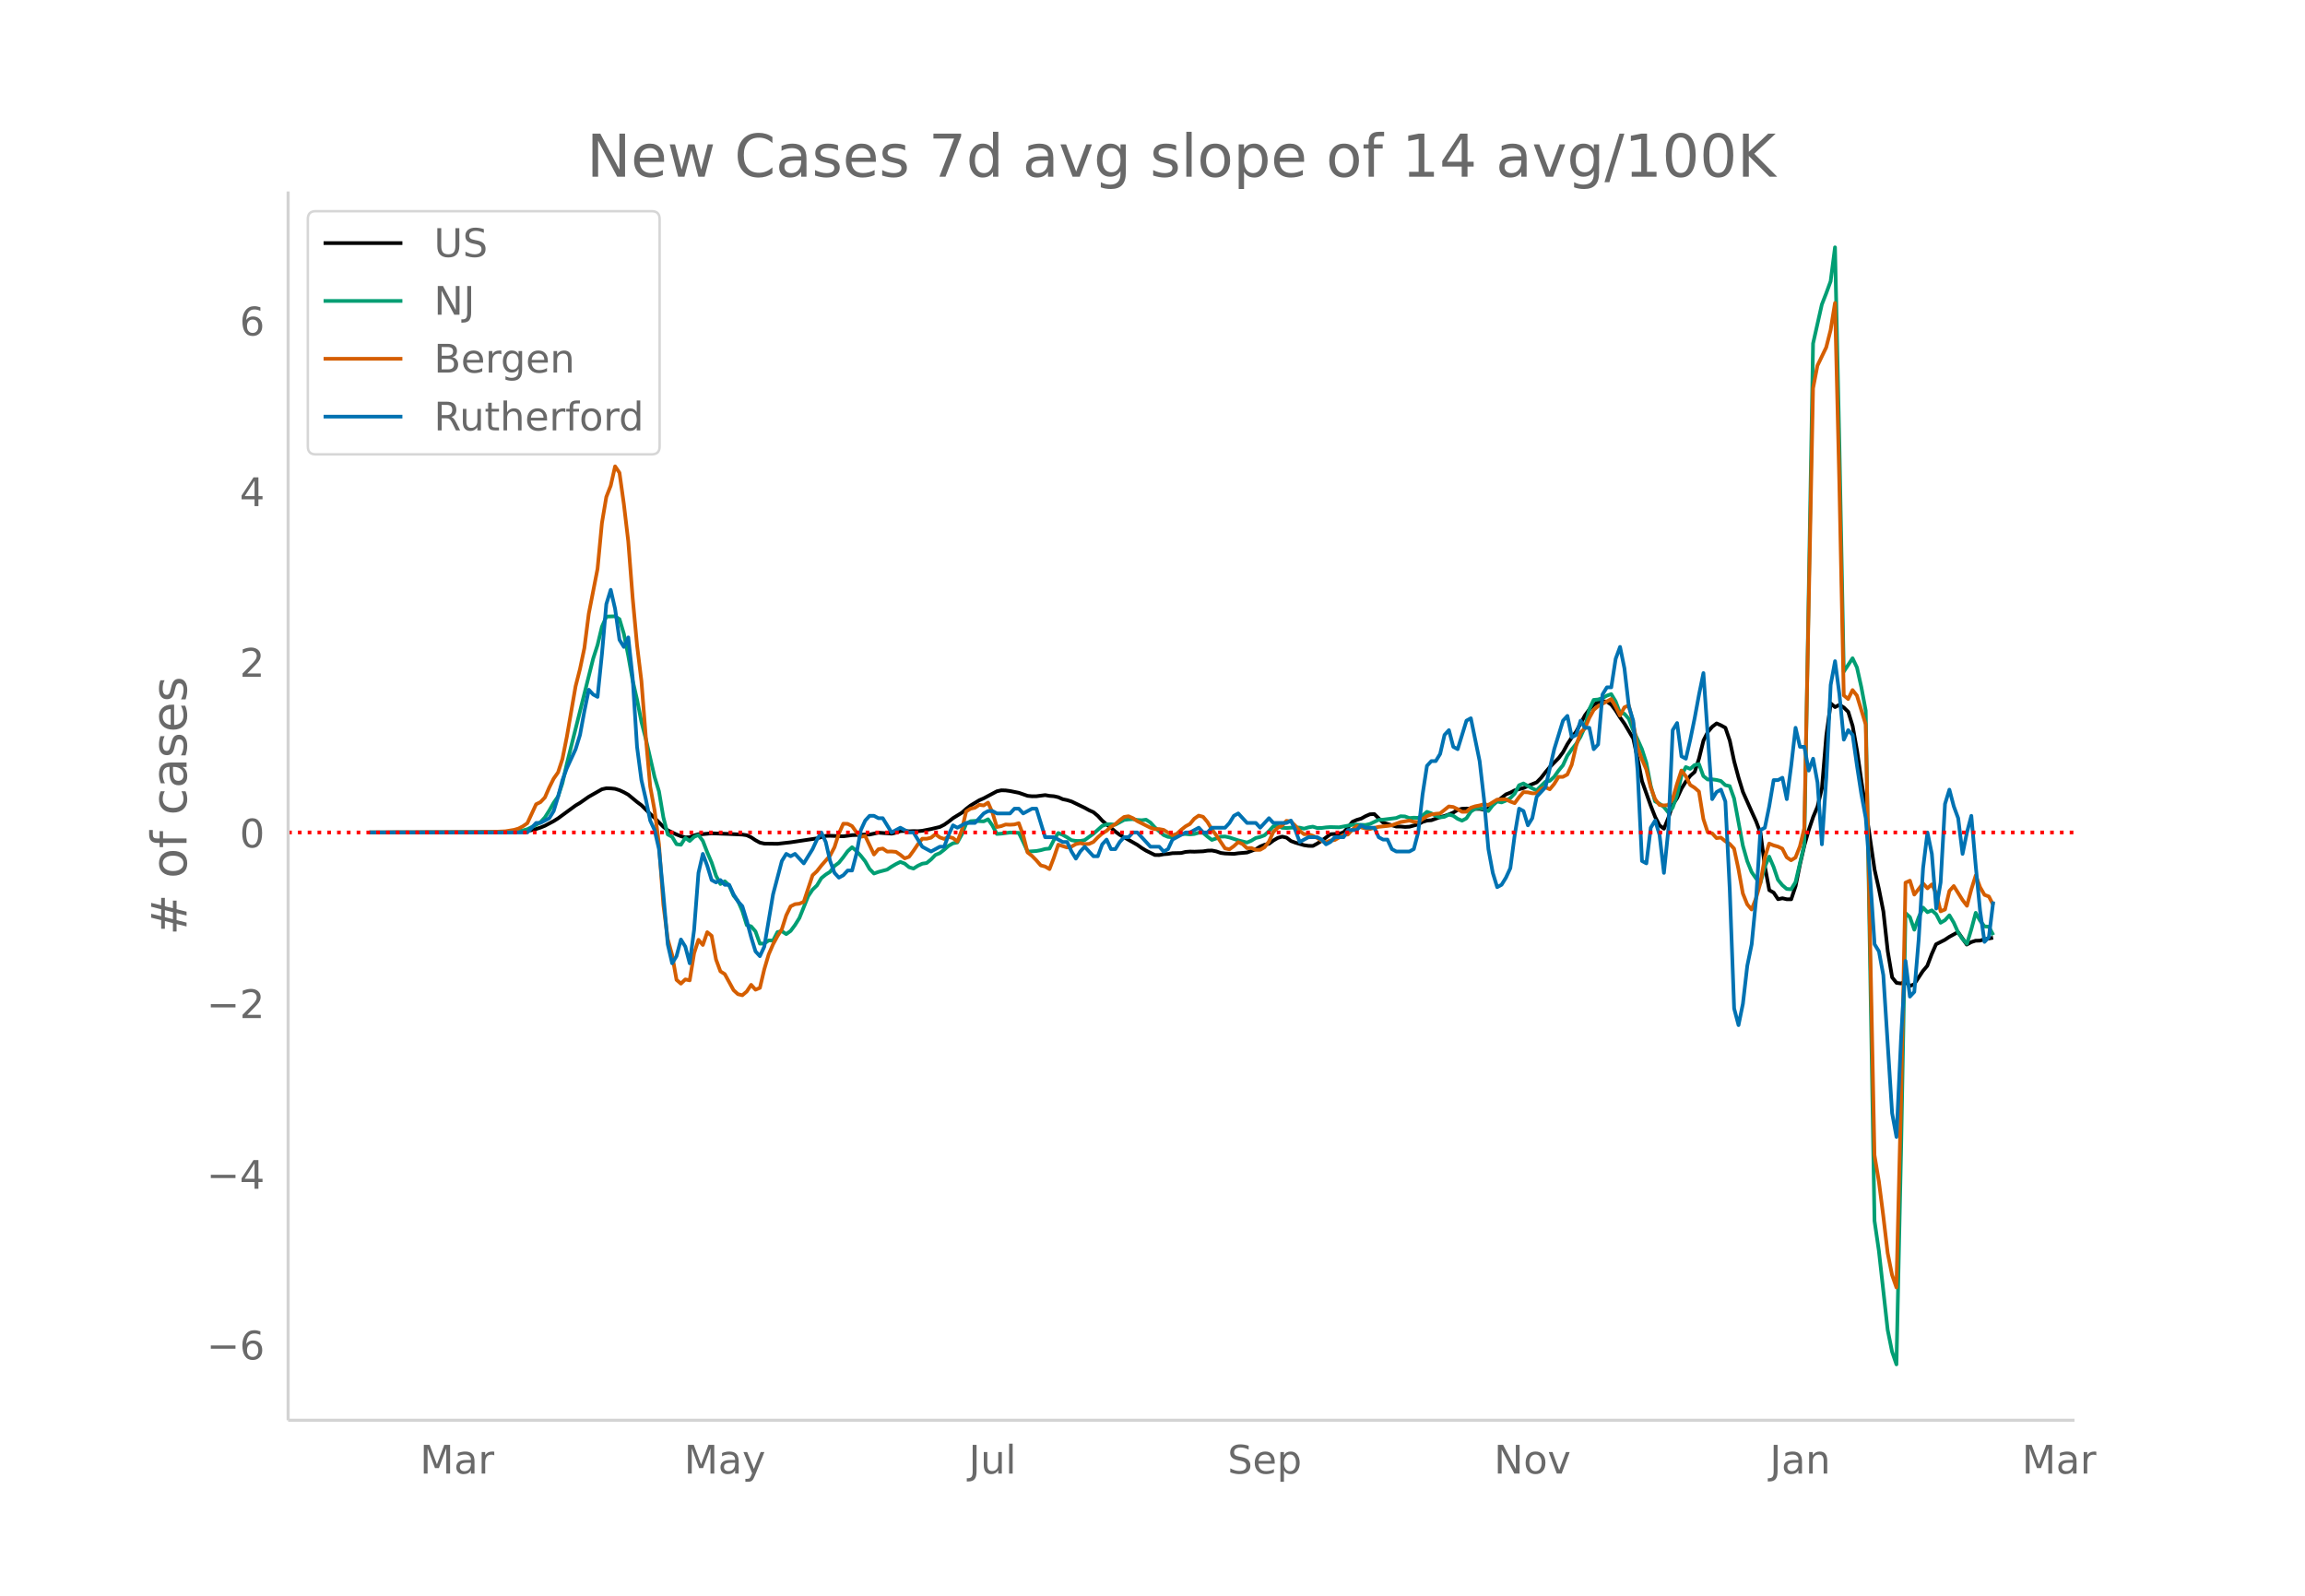 <svg height="864" viewBox="0 0 936 648" width="1248" xmlns="http://www.w3.org/2000/svg" xmlns:xlink="http://www.w3.org/1999/xlink"><defs><style>*{stroke-linecap:butt;stroke-linejoin:round}</style></defs><g id="figure_1"><path d="M0 648h936V0H0z" fill="#fff" id="patch_1"/><g id="axes_1"><path d="M117 576.72h725.4V77.76H117z" fill="none" id="patch_2"/><path clip-path="url(#pf93c75e395)" d="M149.973 338.04l51.687-.105 7.129-.188 3.565-.166 1.782-.177 1.782-.31 1.782-.46 1.783-.578 1.782-.725 3.565-1.897 1.782-1.119 7.13-5.229 1.782-1.062 3.564-2.495 5.347-3.033 1.782-.4 1.783.044 1.782.176 1.782.566 1.783.823 1.782.998 3.565 2.955 1.782 1.327 3.565 3.54 1.782 1.61 3.564 3.612 1.783 1.415 3.564 1.7 1.783.705 1.782.48 1.782-.067 1.783-.726 1.782-.499 1.782-.044 3.565-.325 7.13.258 5.346.263 1.782.263 1.783.84 1.782 1.195 1.782.96 1.783.398 5.347.08 5.346-.612 10.694-1.597 3.565-.997 1.782-.05 5.347.207 3.565-.47 3.564-.125 1.783-.137 1.782.02 3.565-.757 5.347.398 1.782-.392 1.782-.647 1.782-.045 1.783.122 1.782-.086 1.782.053 1.783-.178 3.564-.703 3.565-.845 1.782-.907 1.783-1.256 1.782-1.411 3.565-2.189 1.782-1.585 1.782-1.367 3.565-2.144 1.782-.774 5.347-2.853 1.782-.393 1.783.053 1.782.243 3.565.719 3.564 1.24 1.782.172 1.783-.019 3.564-.46 1.783.319 1.782.144 1.782.405 1.783.803 1.782.365 1.782.554 5.347 2.57 1.782.996 1.783.8 1.782 1.481 1.782 1.942 1.783 1.543 1.782 1.375 1.782 1.546 1.783 1.292 7.129 4.07 1.782 1.277 1.783 1.088 3.564 1.763 1.782.01 1.783-.331 1.782-.128 1.782-.295 3.565-.08 1.782-.442 1.783-.136 1.782.047 3.565-.147 1.782-.28 1.782-.047 1.782.358 1.783.625 1.782.232 3.565.15 1.782-.258 3.565-.3 3.564-1.33 1.783-1.115 1.782-.721 1.782-.388 1.783-1.337 1.782-1.042 1.782-.524 1.782.421 1.783 1.361 1.782.672 3.565 1.04 1.782.26 1.782.026 1.783-.964 1.782-1.134 3.565-2.666 3.564-.166 1.782-.62 1.783-1.93 1.782-2.298 1.782-.79 1.783-.52 1.782-.993 1.782-.769 1.783-.088 3.564 3.501 5.347 1.574 1.782-.003 1.783.155 1.782-.094 3.565-.95 1.782-1.01 1.782-.526 1.783-.144 3.564-1.279 1.783-.453 1.782-.623 1.782-.758 1.783-1.091 1.782-.46 1.782-.074 3.565.156 1.782-.025 1.782.365 1.783-.5 1.782-1.691 3.565-2.68 1.782-1.393 1.782-.704 1.783-.936 3.564-.927 1.782-.857 3.565-1.461 1.782-1.812 1.783-2.301 1.782-2.102 3.565-3.626 1.782-2.404 1.782-3.274 1.783-2.73 1.782-2.368 3.564-6.596 1.783-2.411 1.782-1.833 1.782-1.11 1.783-.38 1.782.193 1.782 1.205 1.783 2.391 1.782 2.822 1.782 2.529 3.565 6.016 1.782 8.26 1.783 9.083 3.564 10.003 1.782 4.532 1.783 3.423 1.782 1.32 1.782-4.424 1.783-5.339 1.782-2.679 1.782-3.862 1.783-2.881 1.782-2.297 1.782-1.582 1.783-5.506 1.782-7.233 1.782-3.486 1.782-2.109 1.783-1.356 1.782.783 1.782.99 1.783 5.22 1.782 8.43 1.782 6.62 1.783 5.82 3.564 8.02 1.783 3.917 1.782 4.747 1.782 13.562 1.782 9.602 1.783 1.012 1.782 2.658 1.782-.375 1.783.416 1.782-.01 1.782-5.383 1.783-8.816 1.782-7.66 1.782-6.279 1.783-5.26 1.782-4.269 1.782-7.44 1.783-21.425 1.782-13.004 1.782 1.506 1.782-.956 1.783 1.144 1.782 1.747 1.782 5.756 1.783 9.973 1.782 12.442 1.782 11.505 3.565 24.431 1.782 7.957 1.783 8.987 1.782 16.175 1.782 10.613 1.782 2.205 1.783.236 1.782-.752 1.782 1.776 1.783-.644 3.564-5.411 1.783-2.108 1.782-4.695 1.782-4.059 3.565-1.808 1.782-1.193 3.565-1.977 3.564 5.08 1.783-.98 1.782-.581 1.782-.038 1.783-.528 3.564-.65h0" fill="none" stroke="#000" stroke-linecap="round" stroke-width="1.5" id="line2d_1"/><path clip-path="url(#pf93c75e395)" d="M149.973 338.04l53.469-.098 5.347-.227 1.782-.187 1.783-.32 1.782-.474 3.564-1.772 1.783-1.1 1.782-1.927 1.782-2.787 1.783-3.15 1.782-2.579 1.782-5.418 1.783-7.823 10.694-42.716 1.782-5.523 1.782-7.427 1.782-4.138 3.565-.113 1.782 1.152 1.783 6.005 1.782 8.844 1.782 10.066 1.783 7.745 1.782 9.031 1.782 6.939 3.565 15.472 1.782 5.834 1.782 10.564 1.783 6.92 1.782.998 1.782 2.964 1.783.229 1.782-2.771 1.782 1.228 1.783-1.674 1.782-.709 1.782 2.365 1.783 4.64 1.782 4.144 1.782 5.35 1.782 3.367 1.783-1.1 1.782 1.713 1.782 4.112 1.783 2.152 1.782 4.116 1.782 5.699 1.783.51 1.782 2.081 1.782 4.945 1.783-.058 1.782-1.254 1.782.046 1.783-3.434 1.782-.37 1.782 1.186 1.782-1.272 1.783-2.394 1.782-2.86 3.565-8.862 1.782-2.661 1.782-1.716 1.783-2.95 1.782-1.453 1.782-1.133 1.783-2.353 1.782-1.34 1.782-2.219 1.782-2.44 1.783-1.622 1.782 1.529 1.782 1.946 1.783 2.251 1.782 3.114 1.782 1.837 1.783-.643 3.564-.95 1.783-1.196 1.782-1.04 1.782-.883 1.782.689 1.783 1.463 1.782.551 1.782-1.138 1.783-.842 1.782-.273 1.782-1.447 1.783-1.837 1.782-.733 1.782-1.397 1.783-1.57 1.782-1.026 1.782-.354 1.783-3.185 1.782-4.385 1.782-1.043 1.782-.125 3.565.19 1.782-.851 1.783 2.56 1.782 3.394 1.782-.124 3.565-.456 3.565.14 1.782 3.668 1.782 3.941 3.565-.239 1.782-.332 1.782-.494 1.783-.169 1.782-3.493 1.782-2.815 1.783.749 1.782.995 1.782 1.18 1.783.27 1.782.035 1.782-.342 3.565-2.588 3.564-3.177 1.783-.633 1.782-.034 1.782.154 3.565-1.94 1.782-.218 1.783-.09 1.782.335 1.782.125 1.783-.229 1.782 1.169 1.782 1.968 3.565 3.09 1.782.75 1.782.157 3.565-1.276 1.782-.063 1.783.185 1.782-.184 1.782-.503 1.783.05 1.782 1.522 1.782 1.346 1.782-.601 1.783-.725 1.782-.061 1.782.394 3.565 1.166 3.565.894 1.782-.764 1.782-1.083 1.783-.42 1.782-.683 1.782-1.65 1.783-1.987 1.782-.19 1.782.776 1.782.09 3.565-.252 1.782.114 1.783.406 1.782-.52 1.782-.292 1.783.555 1.782-.018 1.782-.239 1.783-.125 3.564.091 5.347-.997 1.782-.08 3.565.138 1.782-.4 3.565-1.688 1.782-.072 5.347-.673 1.782-.724 1.783.085 1.782.665 1.782-.153 1.783.068 1.782-.94 1.782-1.499 1.783.613 1.782.98 1.782.655 1.783-.24 1.782-.913 1.782.492 1.783 1.242 1.782.744 1.782-.933 1.782-2.721 1.783-1.19 1.782-.233 1.782.404 1.783.762 1.782-2.325 1.782-1.566 1.783.408 1.782-.729 1.782-1.015 1.783-1.841 1.782-3.386 1.782-.737 3.565 2.005 1.782.784 3.565-3.507 1.782-.34 1.782-1.62 1.783-2.549 1.782-2.153 1.782-3.902 1.783-2.54 1.782-2.237 1.782-2.88 1.782-3.985 1.783-7.182 1.782-3.822 1.782-.16 1.783-.574 1.782-.983 1.782-.641 1.783 2.944 1.782 4.703 1.782.335 1.783 2.054 1.782 4.62 1.782 3.694 1.783 3.993 1.782 5.544 1.782 9.3 1.782 6.38 1.783.936 1.782 1.32 1.782 2.22 1.783-1.93 1.782-5.065 1.782-7.897 1.783-3.527 1.782.733 1.782-1.545 1.783-.38 1.782 4.869 1.782 1.391 1.782-.072 1.783.241 1.782.428 1.782 1.686 1.783.38 1.782 4.99 3.565 19.177 1.782 6.31 1.782 4.445 1.783 2.557 1.782 1.852 1.782-6.567 1.782-4.118 1.783 4.154 1.782 5.257 1.782 2.185 1.783 1.523 1.782.143 1.782-2.89 3.565-15.22 3.565-203.525 3.564-15.837 1.783-4.558 1.782-4.873 1.782-13.78 1.782 80.61 1.783 91.681 3.564-5.42 1.783 3.734 1.782 8.004 1.782 9.523 3.565 207.19 1.782 12.22 3.565 32.07 1.782 8.83 1.782 5.158L772 466.05l1.782-95.289 1.782 1.648 1.783 5.116 1.782-5.03 1.782-3.941 1.783 1.863 1.782-.76 1.782 1.614 1.783 3.437 1.782-1.049 1.782-1.978 1.782 2.997 1.783 3.991 1.782 2.66 1.782 1.923 1.783-5.904 1.782-6.682 1.782 3.21 1.783 2.311 1.782.118 1.782 3.42h0" fill="none" stroke="#009e73" stroke-linecap="round" stroke-width="1.5" id="line2d_2"/><path clip-path="url(#pf93c75e395)" d="M149.973 338.04l42.775-.095 7.13-.133 5.346-.247 3.565-.588 1.782-.53 1.783-.93 1.782-1.233 3.564-7.7 1.783-.872 1.782-1.878 1.782-4.077 1.783-3.585 1.782-2.522 1.782-5.462 1.783-8.97 3.564-20.578 1.783-6.998 1.782-8.478 1.782-13.958 3.565-18.226 1.782-18.624 1.782-10.564 1.783-4.57 1.782-7.852 1.782 2.617 1.783 12.745 1.782 15.077 1.782 22.93 1.783 19.23 1.782 14.585 1.782 22.758 1.783 20.065 1.782 9.71 1.782 13.75 1.782 24.542 1.783 13.977 1.782 6.449 1.782 10.07 1.783 1.536 1.782-1.706 1.782.379 1.783-10.943 1.782-5.52 1.782 2.087 1.783-5.177 1.782 1.46 1.782 9.615 1.782 4.818 1.783 1.137 3.564 6.506 1.783 1.63 1.782.437 1.782-1.517 1.783-2.712 1.782 1.972 1.782-.74 1.783-7.548 1.782-6.03 1.782-4.116 1.783-3.3 1.782-2.826 1.782-5.614 1.782-3.66 1.783-.892 1.782-.19 1.782-.777 3.565-10.753 1.782-1.67 1.783-2.275 3.564-4.078 1.783-3.394 1.782-5.576 1.782-3.964 1.782.057 1.783.91 1.782 2.485 1.782 1.84 1.783-.285 3.564 7.491 1.783-2.124 1.782-.284 1.782 1.232 1.783-.038 1.782.152 1.782 1.195 1.782 1.441 1.783-.645 1.782-2.427 1.782-2.636 1.783-2.276 1.782.019 1.782-.417 1.783-1.442 1.782 1.328 1.782.607 1.783-.816 1.782.455 1.782 1.423 1.783-4.59 1.782-7.624 1.782-1.119 1.782-.398 1.783-1.176 1.782.228 1.782-1.12 1.783 4.06 1.782 5.84 1.782-.36 1.783-.664 1.782.095 1.782-.114 1.783-.512 1.782 4.855 1.782 7.018 1.782 1.384 1.783 1.82 1.782 2.05 1.782.473 1.783 1.043 1.782-4.646 1.782-5.273 3.565 1.138 1.782-.341 1.783-1.024 1.782-.398 1.782.379 1.782-.057 1.783-.797 1.782-1.877 1.782-1.555 1.783-1.1 1.782-1.67 1.782-1.023 1.783-1.612 1.782-1.328 1.782-.285 1.783.778 1.782 1.195 5.347 2.693 1.782.569 1.782-.019 1.783.322 3.564 2.2 1.783-.569 1.782-1.63 1.782-1.423 1.783-.986 1.782-2.143 1.782-1.233 1.783.474 1.782 2.124 1.782 2.997 1.782 2.37 3.565 5.33 1.782.398 1.783-1.29 1.782-1.63 1.782.777 1.783 1.65 1.782-.038 1.782.74 1.783-.02 1.782-1.024 1.782-2.294 1.783-3.926 1.782-1.707 1.782-.872 1.782-1.935 1.783.247 1.782 1.706 1.782 2.106 1.783 1.346 1.782.02 1.782.644 1.783.853 1.782 1.176 1.782.588 1.783-.664 1.782-.246 3.564-2.03 1.783-.208 1.782-1.935 1.782-1.479 3.565 1.005 1.782.171 3.565-.872 3.565-.36 1.782-.266 3.564-1.309 3.565-.607 1.782.455 1.783.19 3.564-2.465 1.783-.645 1.782-.285 1.782-.151 3.565-2.845 1.782.227 1.783.854 1.782 1.1 1.782-.02 1.782-1.63 1.783-.588 1.782-.342 1.782-.512 1.783.323 3.564-2.181 3.565-.114 1.782.891 1.783.664 1.782-2.446 1.782-2.03 1.782.076 1.783.398 1.782-.018 1.782-1.821 1.783-.607 1.782.815 1.782-2.143 1.783-2.882 1.782-.02 1.782-.948 1.783-3.944 1.782-7.606 1.782-5.5 1.782-1.687 1.783-4.21 1.782-3.244 1.782-1.555 5.347-2.902 1.783 3.035 1.782 3.66 1.782-3.319 1.783-.796 1.782 7.055 1.782 9.862 1.783 4.95 1.782 4.134 1.782 7.245 1.782 4.78 1.783 2.389 1.782.208 1.782-.17 1.783-2.428 1.782-6.145 1.782-5.443 1.783 2.295 1.782 3.566 1.782 1.119 1.783 1.574 1.782 11.113 1.782 5.425 1.782.398 1.783 1.953 1.782-.19 1.782 1.442 1.783 1.119 1.782 1.896 1.782 8.307 1.783 9.9 1.782 4.438 1.782 2.086 1.783-4.532 1.782-6.202 1.782-10.298 1.782-5.747 1.783.74 1.782.493 1.782.853 1.783 3.49 1.782 1.214 1.782-1.1 1.783-4.514 1.782-7.358 3.565-178.692 1.782-9.199 3.565-7.396 1.782-7.017 1.782-11.02 1.782 73.681 1.783 85.648 1.782 1.48 1.782-3.623 1.783 2.238 3.564 11.72 3.565 174.937 1.782 10.602 1.783 13.958 1.782 15.097 1.782 8.933 1.782 5.082L772 445.213l1.782-86.786 1.782-.815 1.783 5.651 3.564-4.532 1.783 1.991 1.782-1.593 1.782 3.622 1.783 7.302 1.782-.74 1.782-7.529 1.782-1.991 3.565 5.69 1.782 2.332 1.783-6.695 1.782-5.632 1.782 4.798 1.783 3.091 1.782.664 1.782 3.47h0" fill="none" stroke="#d55e00" stroke-linecap="round" stroke-width="1.5" id="line2d_3"/><path clip-path="url(#pf93c75e395)" d="M149.973 338.04h64.163l3.564-3.864h1.783l3.564-1.932 1.783-2.898 1.782-5.796 1.782-6.761 1.783-4.83 3.564-7.727 1.783-5.796 1.782-9.66 1.782-8.693 1.783 1.932 1.782.966 1.782-17.387 1.782-20.285 1.783-5.795 1.782 7.727 1.782 12.557 1.783 2.898 1.782-3.864 1.782 16.421 1.783 28.013 1.782 13.523 1.782 7.727 1.783 8.694 1.782 3.863 1.782 7.728 1.782 18.353 1.783 20.285 1.782 7.727 1.782-2.898 1.783-6.761 1.782 2.897 1.782 6.762 1.783-13.523 1.782-23.183 1.782-7.727 1.783 4.83 1.782 5.795 1.782.966 1.782-.966 1.783 1.932h1.782l1.782 3.864 1.783 2.898 1.782 1.932 1.782 5.795 1.783 6.762 1.782 5.795 1.782 1.932 1.783-3.864 3.564-21.25 3.565-13.523 1.782-2.898 1.782.966 1.783-.966 3.564 3.864 3.565-5.796 1.782-3.864 1.783-2.898 1.782 3.864 1.782 7.728 1.783 4.83 1.782 1.931 1.782-.966 1.782-1.932h1.783l1.782-6.761 1.782-9.66 1.783-3.863 1.782-1.932h1.782l1.783.966h1.782l3.565 5.795 3.564-1.931 3.565 1.931h1.782l3.565 5.796 3.564 1.932 3.565-1.932h1.782l1.783-4.83 1.782-3.863 1.782.966 3.565-1.932h3.564l3.565-3.864 1.782-.966h1.783l1.782.966h5.347l1.782-1.932h1.783l1.782 1.932 3.564-1.932h1.783l3.564 11.591h3.565l3.565 1.932h1.782l1.782 3.864 1.783 2.898 1.782-2.898 1.782-1.932 3.565 3.864h1.782l1.782-4.83 1.783-1.932 1.782 3.864h1.782l1.783-2.898 1.782-1.932h1.782l1.783-1.932h1.782l5.347 5.796h3.564l1.783 1.932 1.782-.966 1.782-3.864 5.347-2.898h1.783l3.564-1.931 1.783 1.931h1.782l1.782-1.931h5.347l1.782-1.932 1.783-2.898 1.782-.966 3.565 3.864h3.564l1.783 1.932 3.564-3.864 1.783 1.932h5.346l1.783-.966 1.782 3.863 1.782 4.83 3.565-1.932h3.565l1.782.966 1.782 1.932 1.783-.966 1.782-1.932h3.564l1.783-2.898h3.564l1.783-1.931 1.782.966h3.565l1.782 3.863 1.782.966h1.783l1.782 3.864 1.782.966h5.347l1.782-.966 1.783-6.762 1.782-15.455 1.782-11.59 1.783-1.933h1.782l1.782-2.898 1.783-7.727 1.782-1.932 1.782 6.762 1.783.966 3.564-11.592 1.782-.966 3.565 17.387 1.782 15.455 1.783 20.285 1.782 9.66 1.782 5.795 1.783-.966 1.782-2.898 1.782-3.863 1.783-13.524 1.782-10.625 1.782.966 1.782 5.796 1.783-2.898 1.782-8.694 3.565-3.863 3.564-15.455 3.565-11.592 1.782-1.932 1.783 8.694 1.782-.966 1.782-5.796 1.782 2.898h1.783l1.782 8.694 1.782-1.932 1.783-20.285 1.782-2.898h1.782l1.783-11.591 1.782-4.83 1.782 8.694 1.783 15.455 1.782 5.795 1.782 20.285 1.783 36.706 1.782.966 1.782-14.49 1.782-2.897 1.783 5.795 1.782 15.455 1.782-17.387 1.783-40.569 1.782-2.898 1.782 13.523 1.783.966 1.782-7.727 1.782-8.694 1.783-9.659 1.782-8.693 3.564 51.194 1.783-2.898 1.782-.965 1.782 4.83 1.783 35.739 1.782 48.297 1.782 6.761 1.783-8.693 1.782-15.455 1.782-8.693 1.783-18.353 1.782-28.013 1.782-.965 1.782-8.694 1.783-10.625h1.782l1.782-.966 1.783 8.693 1.782-13.523 1.782-15.455 1.783 7.728h1.782l1.782 9.659 1.783-4.83 1.782 9.66 1.782 25.114 1.783-27.046 1.782-37.672 1.782-9.66 1.782 13.524 1.783 18.353 1.782-3.864 1.782 1.932 1.783 12.557 1.782 11.591 1.782 9.66 1.783 24.148 1.782 27.047 1.782 2.897 1.783 9.66 3.564 56.024 1.782 9.66L772 421.11l1.782-30.91 1.782 14.49 1.783-1.933 1.782-21.25 1.782-28.978 1.783-14.49 1.782 8.694 1.782 22.216 1.783-10.625 1.782-31.876 1.782-5.795 1.782 6.761 1.783 4.83 1.782 14.489 1.782-8.694 1.783-6.761 1.782 20.285 1.782 18.352 1.783 12.558 1.782-1.932 1.782-14.49h0" fill="none" stroke="#0072b2" stroke-linecap="round" stroke-width="1.5" id="line2d_4"/><path clip-path="url(#pf93c75e395)" d="M117 338.04h725.4" fill="none" stroke="red" stroke-dasharray="1.5,2.475" stroke-width="1.5" id="line2d_5"/><path d="M117 576.72V77.76" fill="none" stroke="#d3d3d3" stroke-linecap="square" stroke-width="1.25" id="patch_3"/><path d="M117 576.72h725.4" fill="none" stroke="#d3d3d3" stroke-linecap="square" stroke-width="1.25" id="patch_4"/><g id="matplotlib.axis_1"><g id="xtick_1"><g transform="matrix(.16 0 0 -.16 170.525 598.378)" fill="#696969" id="text_1"><defs><path d="M9.813 72.906h14.703l18.593-49.61 18.703 49.61h14.704V0H66.89v64.016l-18.797-50h-9.907l-18.796 50V0H9.813z" id="DejaVuSans-77"/><path d="M34.281 27.484q-10.89 0-15.093-2.484-4.204-2.484-4.204-8.5 0-4.781 3.157-7.594 3.156-2.797 8.562-2.797 7.485 0 12 5.297 4.516 5.297 4.516 14.078v2zm17.922 3.72V0H43.22v8.297Q40.14 3.328 35.547.953q-4.594-2.375-11.234-2.375-8.391 0-13.36 4.719Q6 8.016 6 15.922q0 9.219 6.172 13.906 6.187 4.688 18.437 4.688h12.61v.89q0 6.203-4.078 9.594-4.078 3.39-11.453 3.39-4.688 0-9.141-1.124-4.438-1.125-8.531-3.375v8.312q4.921 1.906 9.562 2.844 4.64.953 9.031.953 11.875 0 17.735-6.156 5.86-6.14 5.86-18.64z" id="DejaVuSans-97"/><path d="M41.11 46.297q-1.516.875-3.297 1.281Q36.03 48 33.89 48q-7.625 0-11.703-4.953-4.079-4.953-4.079-14.234V0H9.08v54.688h9.03v-8.5q2.844 4.984 7.375 7.39Q30.031 56 36.531 56q.922 0 2.047-.125 1.125-.11 2.484-.36z" id="DejaVuSans-114"/></defs><use xlink:href="#DejaVuSans-77"/><use x="86.279" xlink:href="#DejaVuSans-97"/><use x="147.559" xlink:href="#DejaVuSans-114"/></g></g><g id="xtick_2"><g transform="matrix(.16 0 0 -.16 277.8 598.378)" fill="#696969" id="text_2"><defs><path d="M32.172-5.078q-3.797-9.766-7.422-12.735-3.61-2.984-9.656-2.984H7.906v7.516h5.282q3.703 0 5.75 1.765Q21-9.766 23.483-3.219l1.61 4.094-22.11 53.813H12.5l17.094-42.766 17.093 42.766h9.516z" id="DejaVuSans-121"/></defs><use xlink:href="#DejaVuSans-77"/><use x="86.279" xlink:href="#DejaVuSans-97"/><use x="147.559" xlink:href="#DejaVuSans-121"/></g></g><g id="xtick_3"><g transform="matrix(.16 0 0 -.16 393.408 598.378)" fill="#696969" id="text_3"><defs><path d="M9.813 72.906h9.859V5.078q0-13.187-5-19.14-5-5.954-16.094-5.954h-3.75v8.297h3.078q6.531 0 9.219 3.672Q9.813-4.39 9.813 5.078z" id="DejaVuSans-74"/><path d="M8.5 21.578v33.11h8.984V21.922q0-7.766 3.016-11.656 3.031-3.875 9.094-3.875 7.265 0 11.484 4.64 4.234 4.64 4.234 12.656v31h8.985V0h-8.984v8.406Q42.047 3.422 37.718 1q-4.313-2.422-10.032-2.422-9.421 0-14.312 5.86Q8.5 10.296 8.5 21.578zM31.11 56z" id="DejaVuSans-117"/><path d="M9.422 75.984h8.984V0H9.422z" id="DejaVuSans-108"/></defs><use xlink:href="#DejaVuSans-74"/><use x="29.492" xlink:href="#DejaVuSans-117"/><use x="92.871" xlink:href="#DejaVuSans-108"/></g></g><g id="xtick_4"><g transform="matrix(.16 0 0 -.16 498.484 598.378)" fill="#696969" id="text_4"><defs><path d="M53.516 70.516V60.89q-5.61 2.687-10.594 4-4.984 1.328-9.625 1.328-8.047 0-12.422-3.125t-4.375-8.89q0-4.845 2.906-7.313 2.907-2.453 11.016-3.97l5.953-1.218q11.031-2.11 16.281-7.406 5.25-5.297 5.25-14.172 0-10.61-7.11-16.078-7.093-5.469-20.812-5.469-5.172 0-11.015 1.172Q13.14.922 6.89 3.219v10.156q6-3.36 11.765-5.078 5.766-1.703 11.328-1.703 8.438 0 13.032 3.312 4.593 3.328 4.593 9.485 0 5.359-3.297 8.39-3.296 3.032-10.812 4.547L27.484 33.5q-11.03 2.188-15.968 6.875-4.922 4.688-4.922 13.047 0 9.672 6.812 15.234 6.813 5.563 18.766 5.563 5.14 0 10.453-.938 5.328-.922 10.89-2.765z" id="DejaVuSans-83"/><path d="M56.203 29.594v-4.39H14.891q.593-9.282 5.593-14.142 5-4.859 13.938-4.859 5.172 0 10.031 1.266 4.86 1.265 9.656 3.812v-8.5Q49.266.734 44.187-.344 39.11-1.422 33.892-1.422q-13.094 0-20.735 7.61-7.64 7.625-7.64 20.625 0 13.421 7.25 21.296Q20.016 56 32.328 56q11.031 0 17.453-7.11 6.422-7.093 6.422-19.296zm-8.984 2.64q-.094 7.36-4.125 11.75-4.032 4.407-10.672 4.407-7.516 0-12.031-4.25-4.516-4.25-5.203-11.97z" id="DejaVuSans-101"/><path d="M18.11 8.203v-29H9.077v75.484h9.031v-8.296q2.844 4.875 7.157 7.234Q29.594 56 35.594 56q9.968 0 16.187-7.906 6.235-7.907 6.235-20.797T51.78 6.484q-6.218-7.906-16.187-7.906-6 0-10.328 2.375-4.313 2.375-7.157 7.25zm30.578 19.094q0 9.906-4.079 15.547-4.078 5.64-11.203 5.64-7.14 0-11.218-5.64-4.079-5.64-4.079-15.547 0-9.906 4.078-15.547 4.079-5.64 11.22-5.64 7.124 0 11.202 5.64t4.078 15.547z" id="DejaVuSans-112"/></defs><use xlink:href="#DejaVuSans-83"/><use x="63.477" xlink:href="#DejaVuSans-101"/><use x="125" xlink:href="#DejaVuSans-112"/></g></g><g id="xtick_5"><g transform="matrix(.16 0 0 -.16 606.67 598.378)" fill="#696969" id="text_5"><defs><path d="M9.813 72.906h13.28l32.329-60.984v60.984h9.562V0h-13.28L19.39 60.984V0H9.813z" id="DejaVuSans-78"/><path d="M30.61 48.39q-7.22 0-11.422-5.64-4.204-5.64-4.204-15.453 0-9.813 4.172-15.453 4.188-5.64 11.453-5.64 7.188 0 11.375 5.655 4.203 5.672 4.203 15.438 0 9.719-4.203 15.406-4.187 5.688-11.375 5.688zm0 7.61q11.718 0 18.406-7.625 6.703-7.61 6.703-21.078 0-13.422-6.703-21.078-6.688-7.64-18.407-7.64-11.765 0-18.437 7.64-6.656 7.656-6.656 21.078 0 13.469 6.656 21.078Q18.844 56 30.609 56z" id="DejaVuSans-111"/><path d="M2.984 54.688H12.5L29.594 8.797l17.093 45.89h9.516L35.687 0H23.485z" id="DejaVuSans-118"/></defs><use xlink:href="#DejaVuSans-78"/><use x="74.805" xlink:href="#DejaVuSans-111"/><use x="135.986" xlink:href="#DejaVuSans-118"/></g></g><g id="xtick_6"><g transform="matrix(.16 0 0 -.16 718.673 598.378)" fill="#696969" id="text_6"><defs><path d="M54.89 33.016V0h-8.984v32.719q0 7.765-3.031 11.61-3.031 3.858-9.078 3.858-7.281 0-11.484-4.64-4.204-4.625-4.204-12.64V0H9.08v54.688h9.03v-8.5q3.235 4.937 7.594 7.374Q30.078 56 35.797 56q9.422 0 14.25-5.828 4.844-5.828 4.844-17.156z" id="DejaVuSans-110"/></defs><use xlink:href="#DejaVuSans-74"/><use x="29.492" xlink:href="#DejaVuSans-97"/><use x="90.771" xlink:href="#DejaVuSans-110"/></g></g><g id="xtick_7"><g transform="matrix(.16 0 0 -.16 821.068 598.378)" fill="#696969" id="text_7"><use xlink:href="#DejaVuSans-77"/><use x="86.279" xlink:href="#DejaVuSans-97"/><use x="147.559" xlink:href="#DejaVuSans-114"/></g></g></g><g id="matplotlib.axis_2"><g id="ytick_1"><g transform="matrix(.16 0 0 -.16 83.912 552.03)" fill="#696969" id="text_8"><defs><path d="M10.594 35.5h62.593v-8.297H10.594z" id="DejaVuSans-8722"/><path d="M33.016 40.375q-6.641 0-10.532-4.547-3.875-4.531-3.875-12.437 0-7.86 3.875-12.438 3.891-4.562 10.532-4.562 6.64 0 10.515 4.562 3.875 4.578 3.875 12.438 0 7.906-3.875 12.437-3.875 4.547-10.515 4.547zm19.578 30.922v-8.984q-3.719 1.75-7.5 2.671-3.782.938-7.5.938-9.766 0-14.922-6.594-5.14-6.594-5.875-19.922 2.875 4.25 7.219 6.516 4.359 2.266 9.578 2.266 10.984 0 17.36-6.672 6.374-6.657 6.374-18.125 0-11.235-6.64-18.032-6.641-6.78-17.672-6.78-12.657 0-19.344 9.687-6.688 9.703-6.688 28.109 0 17.281 8.204 27.563 8.203 10.28 22.015 10.28 3.719 0 7.5-.734t7.89-2.187z" id="DejaVuSans-54"/></defs><use xlink:href="#DejaVuSans-8722"/><use x="83.789" xlink:href="#DejaVuSans-54"/></g></g><g id="ytick_2"><g transform="matrix(.16 0 0 -.16 83.912 482.726)" fill="#696969" id="text_9"><defs><path d="M37.797 64.313L12.89 25.39h24.906zm-2.594 8.593H47.61V25.391h10.407v-8.203H47.609V0h-9.812v17.188H4.89v9.515z" id="DejaVuSans-52"/></defs><use xlink:href="#DejaVuSans-8722"/><use x="83.789" xlink:href="#DejaVuSans-52"/></g></g><g id="ytick_3"><g transform="matrix(.16 0 0 -.16 83.912 413.422)" fill="#696969" id="text_10"><defs><path d="M19.188 8.297h34.421V0H7.33v8.297q5.609 5.812 15.296 15.594 9.703 9.797 12.188 12.64 4.734 5.313 6.609 9 1.89 3.688 1.89 7.25 0 5.813-4.078 9.469-4.078 3.672-10.625 3.672-4.64 0-9.797-1.61-5.14-1.609-11-4.89v9.969Q13.767 71.78 18.938 73q5.188 1.219 9.485 1.219 11.328 0 18.062-5.672 6.735-5.656 6.735-15.125 0-4.5-1.688-8.531-1.672-4.016-6.125-9.485-1.218-1.422-7.765-8.187-6.532-6.766-18.453-18.922z" id="DejaVuSans-50"/></defs><use xlink:href="#DejaVuSans-8722"/><use x="83.789" xlink:href="#DejaVuSans-50"/></g></g><g id="ytick_4"><g transform="matrix(.16 0 0 -.16 97.32 344.118)" fill="#696969" id="text_11"><defs><path d="M31.781 66.406q-7.61 0-11.453-7.5Q16.5 51.422 16.5 36.375q0-14.984 3.828-22.484 3.844-7.5 11.453-7.5 7.672 0 11.5 7.5 3.844 7.5 3.844 22.484 0 15.047-3.844 22.531-3.828 7.5-11.5 7.5zm0 7.813q12.266 0 18.735-9.703 6.468-9.688 6.468-28.141 0-18.406-6.468-28.11-6.47-9.687-18.735-9.687-12.25 0-18.718 9.688-6.47 9.703-6.47 28.109 0 18.453 6.47 28.14Q19.53 74.22 31.78 74.22z" id="DejaVuSans-48"/></defs><use xlink:href="#DejaVuSans-48"/></g></g><g id="ytick_5"><use xlink:href="#DejaVuSans-50" transform="matrix(.16 0 0 -.16 97.32 274.814)" fill="#696969" id="text_12"/></g><g id="ytick_6"><use xlink:href="#DejaVuSans-52" transform="matrix(.16 0 0 -.16 97.32 205.51)" fill="#696969" id="text_13"/></g><g id="ytick_7"><use xlink:href="#DejaVuSans-54" transform="matrix(.16 0 0 -.16 97.32 136.206)" fill="#696969" id="text_14"/></g><g transform="matrix(0 -.2 -.2 0 75.753 379.813)" fill="#696969" id="text_15"><defs><path d="M51.125 44H36.922l-4.11-16.313h14.313zm-7.328 27.781l-5.078-20.265h14.265L58.11 71.78h7.813L60.89 51.516h15.234V44h-17.14l-4-16.313h15.53V20.22H53.079L48 0h-7.813l5.032 20.219H30.906L25.875 0h-7.86l5.079 20.219H7.719v7.468h17.187L29 44H13.281v7.516h17.625l4.985 20.265z" id="DejaVuSans-35"/><path d="M37.11 75.984V68.5h-8.594q-4.828 0-6.72-1.953-1.874-1.953-1.874-7.031v-4.828h14.797v-6.985H19.922V0H10.89v47.703H2.297v6.984h8.594V58.5q0 9.125 4.25 13.297 4.25 4.187 13.468 4.187z" id="DejaVuSans-102"/><path d="M48.781 52.594v-8.407q-3.812 2.11-7.64 3.157-3.828 1.047-7.735 1.047-8.75 0-13.593-5.547-4.829-5.532-4.829-15.547 0-10.016 4.829-15.563 4.843-5.53 13.593-5.53 3.907 0 7.735 1.046 3.828 1.047 7.64 3.156V2.094Q45.016.344 40.984-.531q-4.015-.89-8.562-.89-12.36 0-19.64 7.765-7.266 7.765-7.266 20.953 0 13.375 7.343 21.031Q20.22 56 33.016 56q4.14 0 8.093-.86 3.953-.843 7.672-2.546z" id="DejaVuSans-99"/><path d="M44.281 53.078v-8.5q-3.797 1.953-7.906 2.922-4.094.984-8.5.984-6.688 0-10.031-2.047-3.344-2.046-3.344-6.156 0-3.125 2.39-4.906 2.391-1.781 9.626-3.39l3.078-.688q9.562-2.047 13.593-5.781 4.032-3.735 4.032-10.422 0-7.625-6.032-12.078-6.03-4.438-16.578-4.438-4.39 0-9.156.86Q10.688.296 5.422 2v9.281q4.984-2.594 9.812-3.89 4.829-1.282 9.579-1.282 6.343 0 9.75 2.172 3.421 2.172 3.421 6.125 0 3.656-2.468 5.61-2.453 1.953-10.813 3.765l-3.125.735q-8.344 1.75-12.062 5.39-3.704 3.64-3.704 9.985 0 7.718 5.47 11.906Q16.75 56 26.811 56q4.97 0 9.36-.734 4.406-.72 8.11-2.188z" id="DejaVuSans-115"/></defs><use xlink:href="#DejaVuSans-35"/><use x="83.789" xlink:href="#DejaVuSans-32"/><use x="115.576" xlink:href="#DejaVuSans-111"/><use x="176.758" xlink:href="#DejaVuSans-102"/><use x="211.963" xlink:href="#DejaVuSans-32"/><use x="243.75" xlink:href="#DejaVuSans-99"/><use x="298.73" xlink:href="#DejaVuSans-97"/><use x="360.01" xlink:href="#DejaVuSans-115"/><use x="412.109" xlink:href="#DejaVuSans-101"/><use x="473.633" xlink:href="#DejaVuSans-115"/></g></g><g transform="matrix(.24 0 0 -.24 238.224 71.76)" fill="#696969" id="text_16"><defs><path d="M4.203 54.688h8.985l11.234-42.672 11.172 42.672h10.593l11.235-42.672 11.187 42.672h8.985L63.28 0H52.688L40.922 44.828 29.109 0H18.5z" id="DejaVuSans-119"/><path d="M64.406 67.281v-10.39q-4.984 4.64-10.625 6.922-5.64 2.296-11.984 2.296-12.5 0-19.14-7.64-6.641-7.64-6.641-22.094 0-14.406 6.64-22.047 6.64-7.64 19.14-7.64 6.345 0 11.985 2.296 5.64 2.297 10.625 6.938V5.609Q59.234 2.094 53.437.33q-5.78-1.75-12.218-1.75-16.563 0-26.094 10.124-9.516 10.14-9.516 27.672 0 17.578 9.516 27.703 9.531 10.14 26.094 10.14 6.531 0 12.312-1.734 5.797-1.734 10.875-5.203z" id="DejaVuSans-67"/><path d="M8.203 72.906h46.875v-4.203L28.61 0H18.312L43.22 64.594H8.203z" id="DejaVuSans-55"/><path d="M45.406 46.39v29.594h8.985V0h-8.985v8.203Q42.578 3.328 38.25.953q-4.313-2.375-10.375-2.375-9.906 0-16.14 7.906-6.22 7.922-6.22 20.813 0 12.89 6.22 20.797Q17.968 56 27.874 56q6.063 0 10.375-2.375 4.328-2.36 7.156-7.234zm-30.61-19.093q0-9.906 4.079-15.547 4.078-5.64 11.203-5.64 7.125 0 11.219 5.64 4.11 5.64 4.11 15.547 0 9.906-4.11 15.547-4.094 5.64-11.219 5.64-7.125 0-11.203-5.64-4.078-5.64-4.078-15.547z" id="DejaVuSans-100"/><path d="M45.406 27.984q0 9.766-4.031 15.125-4.016 5.375-11.297 5.375-7.219 0-11.25-5.375-4.031-5.359-4.031-15.125 0-9.718 4.031-15.093t11.25-5.375q7.281 0 11.297 5.375 4.031 5.375 4.031 15.093zm8.985-21.203q0-13.953-6.203-20.765Q42-20.797 29.203-20.797q-4.734 0-8.937.703-4.203.703-8.157 2.172v8.735q3.954-2.141 7.813-3.157 3.86-1.031 7.86-1.031 8.843 0 13.234 4.61 4.39 4.609 4.39 13.937v4.453q-2.781-4.844-7.125-7.234Q33.938 0 27.875 0 17.828 0 11.672 7.656q-6.156 7.672-6.156 20.328 0 12.688 6.156 20.344Q17.828 56 27.875 56q6.063 0 10.406-2.39 4.344-2.391 7.125-7.22v8.297h8.985z" id="DejaVuSans-103"/><path d="M12.406 8.297h16.11v55.625l-17.532-3.516v8.985l17.438 3.515h9.86V8.296H54.39V0H12.406z" id="DejaVuSans-49"/><path d="M25.39 72.906h8.297L8.297-9.28H0z" id="DejaVuSans-47"/><path d="M9.813 72.906h9.859V42.094L52.39 72.906h12.703L28.906 38.922 67.672 0H54.688L19.672 35.11V0h-9.86z" id="DejaVuSans-75"/></defs><use xlink:href="#DejaVuSans-78"/><use x="74.805" xlink:href="#DejaVuSans-101"/><use x="136.328" xlink:href="#DejaVuSans-119"/><use x="218.115" xlink:href="#DejaVuSans-32"/><use x="249.902" xlink:href="#DejaVuSans-67"/><use x="319.727" xlink:href="#DejaVuSans-97"/><use x="381.006" xlink:href="#DejaVuSans-115"/><use x="433.105" xlink:href="#DejaVuSans-101"/><use x="494.629" xlink:href="#DejaVuSans-115"/><use x="546.729" xlink:href="#DejaVuSans-32"/><use x="578.516" xlink:href="#DejaVuSans-55"/><use x="642.139" xlink:href="#DejaVuSans-100"/><use x="705.615" xlink:href="#DejaVuSans-32"/><use x="737.402" xlink:href="#DejaVuSans-97"/><use x="798.682" xlink:href="#DejaVuSans-118"/><use x="857.861" xlink:href="#DejaVuSans-103"/><use x="921.338" xlink:href="#DejaVuSans-32"/><use x="953.125" xlink:href="#DejaVuSans-115"/><use x="1005.225" xlink:href="#DejaVuSans-108"/><use x="1033.008" xlink:href="#DejaVuSans-111"/><use x="1094.189" xlink:href="#DejaVuSans-112"/><use x="1157.666" xlink:href="#DejaVuSans-101"/><use x="1219.189" xlink:href="#DejaVuSans-32"/><use x="1250.977" xlink:href="#DejaVuSans-111"/><use x="1312.158" xlink:href="#DejaVuSans-102"/><use x="1347.363" xlink:href="#DejaVuSans-32"/><use x="1379.15" xlink:href="#DejaVuSans-49"/><use x="1442.773" xlink:href="#DejaVuSans-52"/><use x="1506.396" xlink:href="#DejaVuSans-32"/><use x="1538.184" xlink:href="#DejaVuSans-97"/><use x="1599.463" xlink:href="#DejaVuSans-118"/><use x="1658.643" xlink:href="#DejaVuSans-103"/><use x="1722.119" xlink:href="#DejaVuSans-47"/><use x="1755.811" xlink:href="#DejaVuSans-49"/><use x="1819.434" xlink:href="#DejaVuSans-48"/><use x="1883.057" xlink:href="#DejaVuSans-48"/><use x="1946.68" xlink:href="#DejaVuSans-75"/></g><g id="legend_1"><path d="M128.2 184.5h136.45q3.2 0 3.2-3.2V88.96q0-3.2-3.2-3.2H128.2q-3.2 0-3.2 3.2v92.34q0 3.2 3.2 3.2z" fill="none" opacity=".8" stroke="#ccc" id="patch_5"/><path d="M131.4 98.718h32" fill="none" stroke="#000" stroke-linecap="round" stroke-width="1.5" id="line2d_6"/><g transform="matrix(.16 0 0 -.16 176.2 104.317)" fill="#696969" id="text_17"><defs><path d="M8.688 72.906h9.921V28.61q0-11.718 4.235-16.875 4.25-5.14 13.781-5.14 9.469 0 13.719 5.14 4.25 5.157 4.25 16.875v44.297H64.5V27.391q0-14.25-7.063-21.532-7.046-7.28-20.812-7.28-13.828 0-20.89 7.28-7.047 7.282-7.047 21.532z" id="DejaVuSans-85"/></defs><use xlink:href="#DejaVuSans-85"/><use x="73.193" xlink:href="#DejaVuSans-83"/></g><path d="M131.4 122.203h32" fill="none" stroke="#009e73" stroke-linecap="round" stroke-width="1.5" id="line2d_8"/><g transform="matrix(.16 0 0 -.16 176.2 127.802)" fill="#696969" id="text_18"><use xlink:href="#DejaVuSans-78"/><use x="74.805" xlink:href="#DejaVuSans-74"/></g><path d="M131.4 145.688h32" fill="none" stroke="#d55e00" stroke-linecap="round" stroke-width="1.5" id="line2d_10"/><g transform="matrix(.16 0 0 -.16 176.2 151.287)" fill="#696969" id="text_19"><defs><path d="M19.672 34.813V8.108H35.5q7.953 0 11.781 3.297 3.844 3.297 3.844 10.078 0 6.844-3.844 10.078-3.828 3.25-11.781 3.25zm0 29.984V42.828h14.61q7.218 0 10.75 2.703 3.546 2.719 3.546 8.282 0 5.515-3.547 8.25-3.531 2.734-10.75 2.734zm-9.86 8.11h25.204q11.28 0 17.375-4.688Q58.5 63.53 58.5 54.89q0-6.703-3.125-10.657-3.125-3.953-9.188-4.922 7.282-1.562 11.313-6.53 4.031-4.954 4.031-12.376 0-9.765-6.64-15.093Q48.25 0 35.984 0H9.812z" id="DejaVuSans-66"/></defs><use xlink:href="#DejaVuSans-66"/><use x="68.604" xlink:href="#DejaVuSans-101"/><use x="130.127" xlink:href="#DejaVuSans-114"/><use x="169.49" xlink:href="#DejaVuSans-103"/><use x="232.967" xlink:href="#DejaVuSans-101"/><use x="294.49" xlink:href="#DejaVuSans-110"/></g><path d="M131.4 169.173h32" fill="none" stroke="#0072b2" stroke-linecap="round" stroke-width="1.5" id="line2d_12"/><g transform="matrix(.16 0 0 -.16 176.2 174.773)" fill="#696969" id="text_20"><defs><path d="M44.39 34.188q3.172-1.079 6.172-4.594 3-3.516 6.032-9.672L66.609 0H56l-9.313 18.703q-3.624 7.328-7.015 9.719-3.39 2.39-9.25 2.39h-10.75V0h-9.86v72.906h22.266q12.5 0 18.656-5.234 6.157-5.219 6.157-15.766 0-6.89-3.203-11.437-3.204-4.532-9.297-6.282zM19.673 64.797V38.922h12.406q7.125 0 10.766 3.297 3.64 3.297 3.64 9.687 0 6.39-3.64 9.64-3.64 3.25-10.766 3.25z" id="DejaVuSans-82"/><path d="M18.313 70.219V54.688h18.5v-6.985h-18.5V18.016q0-6.688 1.828-8.594 1.828-1.906 7.453-1.906h9.218V0h-9.218q-10.407 0-14.36 3.875-3.953 3.89-3.953 14.14v29.688H2.687v6.984h6.594V70.22z" id="DejaVuSans-116"/><path d="M54.89 33.016V0h-8.984v32.719q0 7.765-3.031 11.61-3.031 3.858-9.078 3.858-7.281 0-11.484-4.64-4.204-4.625-4.204-12.64V0H9.08v75.984h9.03V46.188q3.235 4.937 7.594 7.374Q30.078 56 35.797 56q9.422 0 14.25-5.828 4.844-5.828 4.844-17.156z" id="DejaVuSans-104"/></defs><use xlink:href="#DejaVuSans-82"/><use x="64.982" xlink:href="#DejaVuSans-117"/><use x="128.361" xlink:href="#DejaVuSans-116"/><use x="167.57" xlink:href="#DejaVuSans-104"/><use x="230.949" xlink:href="#DejaVuSans-101"/><use x="292.473" xlink:href="#DejaVuSans-114"/><use x="333.586" xlink:href="#DejaVuSans-102"/><use x="368.791" xlink:href="#DejaVuSans-111"/><use x="429.973" xlink:href="#DejaVuSans-114"/><use x="469.336" xlink:href="#DejaVuSans-100"/></g></g></g></g><defs><clipPath id="pf93c75e395"><path d="M117 77.76h725.4v498.96H117z"/></clipPath></defs></svg>